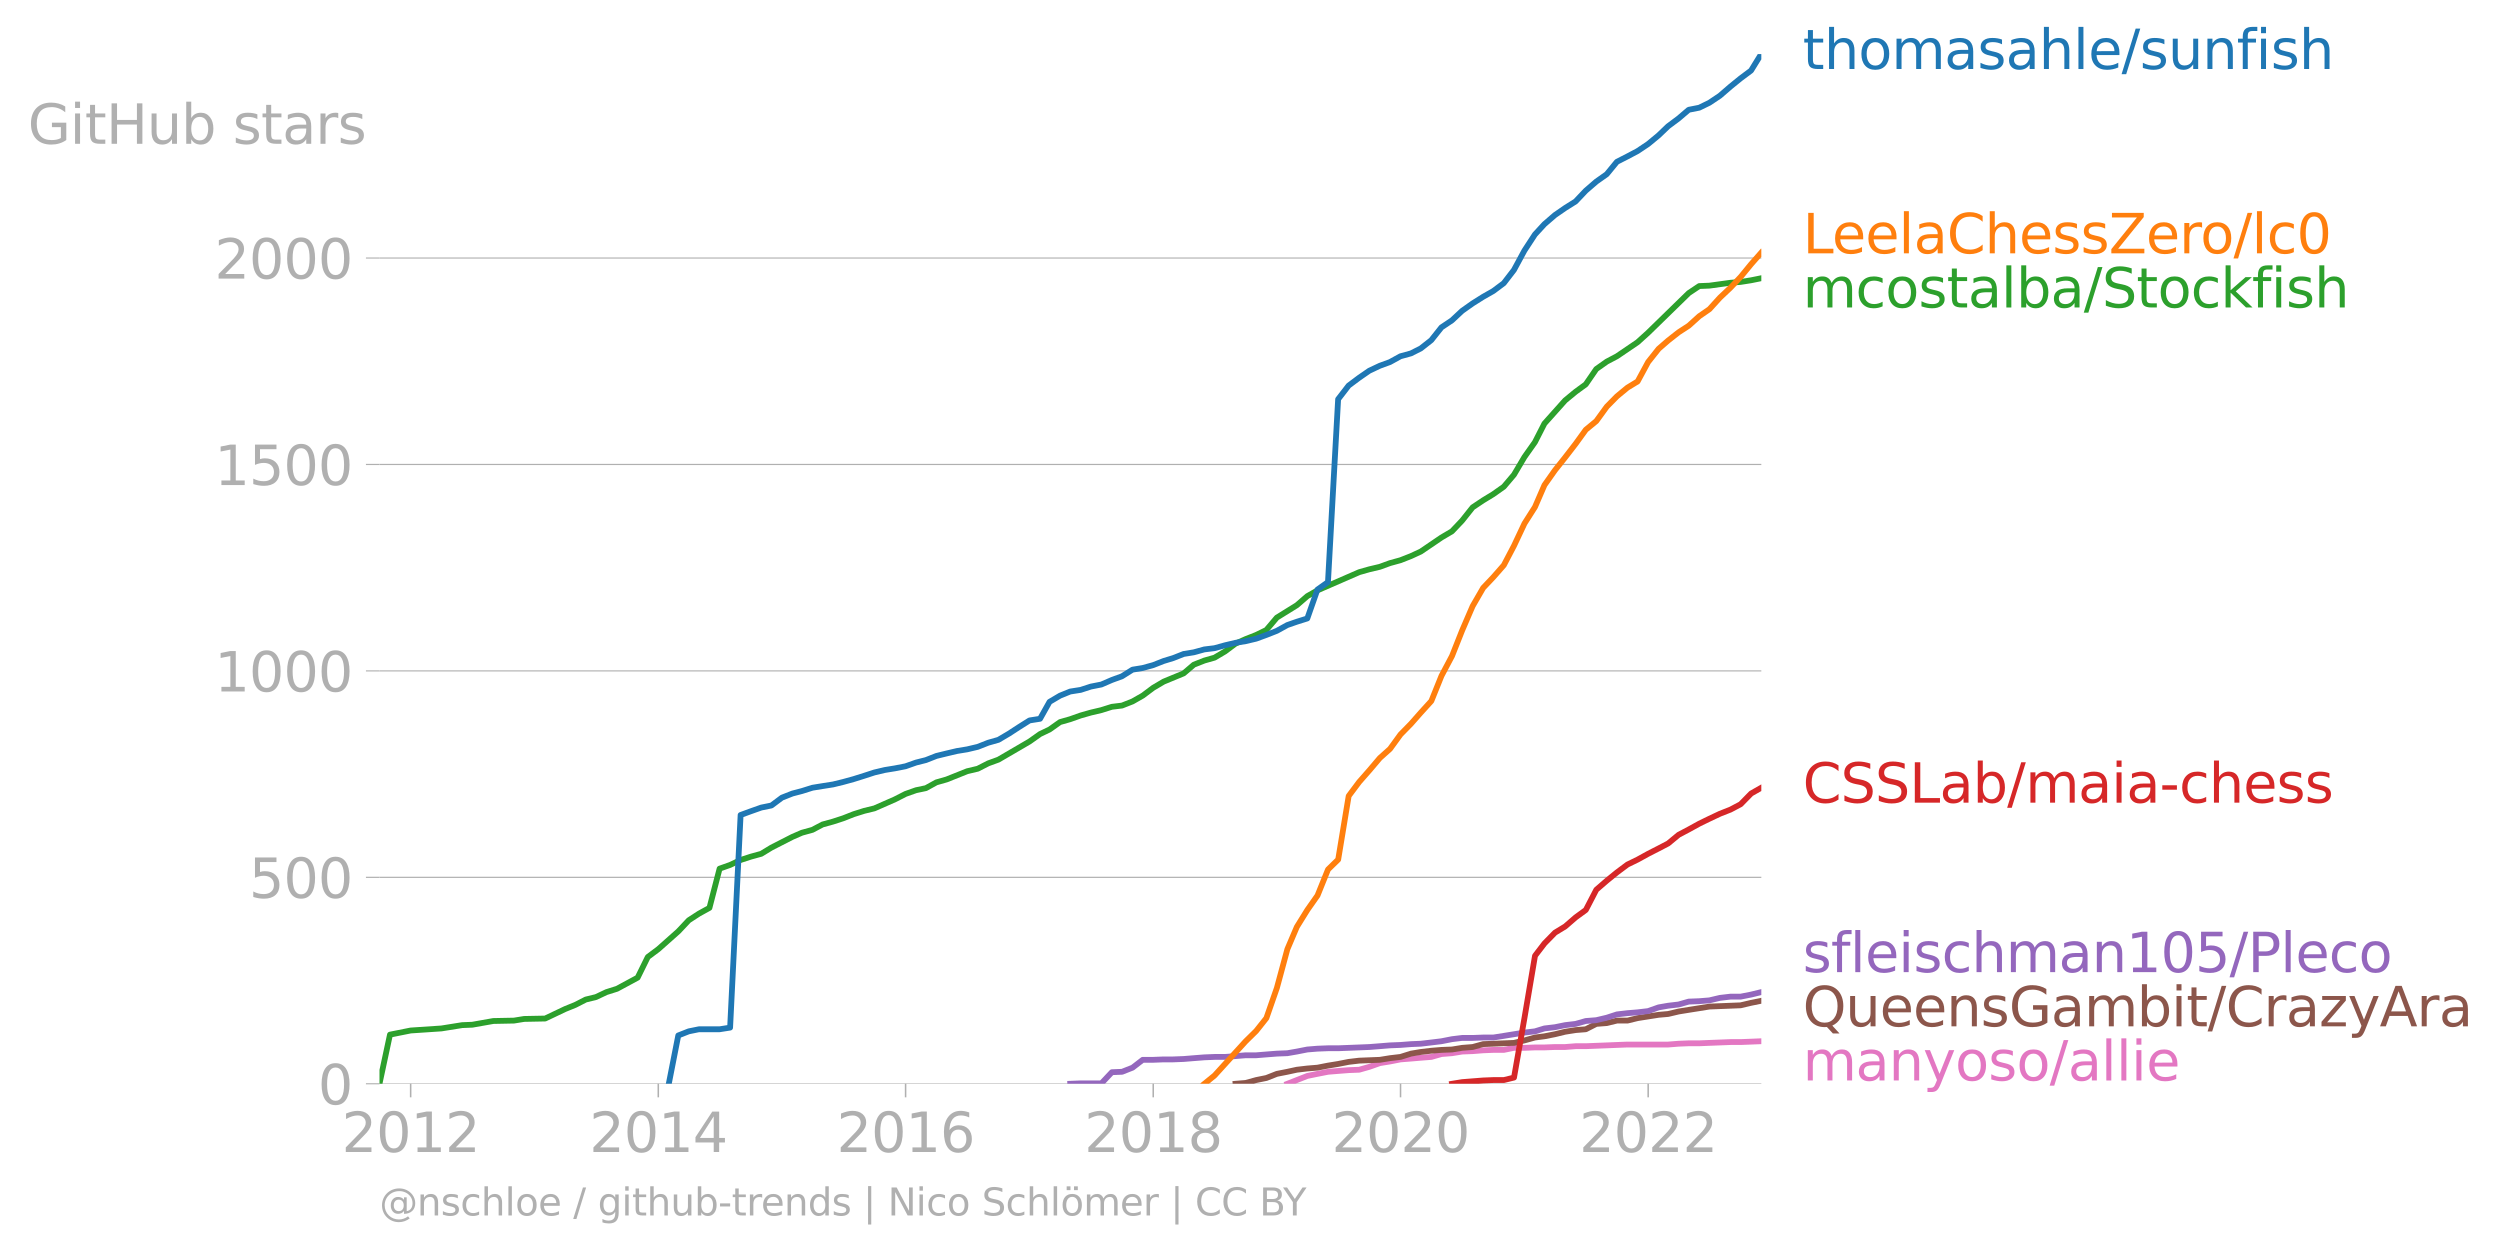 <svg xmlns="http://www.w3.org/2000/svg" xmlns:xlink="http://www.w3.org/1999/xlink" width="861.462" height="431.485" viewBox="0 0 646.096 323.614"><defs><style>*{stroke-linejoin:round;stroke-linecap:butt}</style></defs><g id="figure_1"><path id="patch_1" d="M0 323.614h646.096V0H0v323.614z" style="fill:none"/><g id="axes_1"><path id="patch_2" d="M98.073 280.087h357.12V13.975H98.073v266.112z" style="fill:none"/><g id="matplotlib.axis_1"><g id="xtick_1"><g id="line2d_1"><defs><path id="md6e9fe44dc" d="M0 0v3.5" style="stroke:#b0b0b0;stroke-width:.4"/></defs><use xlink:href="#md6e9fe44dc" x="106.128" y="280.087" style="fill:#b0b0b0;stroke:#b0b0b0;stroke-width:.4"/></g><g id="text_1" style="fill:#b0b0b0" transform="matrix(.14 0 0 -.14 88.313 297.724)"><defs><path id="DejaVuSans-32" d="M1228 531h2203V0H469v531q359 372 979 998 621 627 780 809 303 340 423 576 121 236 121 464 0 372-261 606-261 235-680 235-297 0-627-103-329-103-704-313v638q381 153 712 231 332 78 607 78 725 0 1156-363 431-362 431-968 0-288-108-546-107-257-392-607-78-91-497-524-418-433-1181-1211z" transform="scale(.016)"/><path id="DejaVuSans-30" d="M2034 4250q-487 0-733-480-245-479-245-1442 0-959 245-1439 246-480 733-480 491 0 736 480 246 480 246 1439 0 963-246 1442-245 480-736 480zm0 500q785 0 1199-621 414-620 414-1801 0-1178-414-1799Q2819-91 2034-91q-784 0-1198 620-414 621-414 1799 0 1181 414 1801 414 621 1198 621z" transform="scale(.016)"/><path id="DejaVuSans-31" d="M794 531h1031v3560L703 3866v575l1116 225h631V531h1031V0H794v531z" transform="scale(.016)"/></defs><use xlink:href="#DejaVuSans-32"/><use xlink:href="#DejaVuSans-30" x="63.623"/><use xlink:href="#DejaVuSans-31" x="127.246"/><use xlink:href="#DejaVuSans-32" x="190.869"/></g></g><g id="xtick_2"><use xlink:href="#md6e9fe44dc" id="line2d_2" x="170.127" y="280.087" style="fill:#b0b0b0;stroke:#b0b0b0;stroke-width:.4"/><g id="text_2" style="fill:#b0b0b0" transform="matrix(.14 0 0 -.14 152.312 297.724)"><defs><path id="DejaVuSans-34" d="M2419 4116 825 1625h1594v2491zm-166 550h794V1625h666v-525h-666V0h-628v1100H313v609l1940 2957z" transform="scale(.016)"/></defs><use xlink:href="#DejaVuSans-32"/><use xlink:href="#DejaVuSans-30" x="63.623"/><use xlink:href="#DejaVuSans-31" x="127.246"/><use xlink:href="#DejaVuSans-34" x="190.869"/></g></g><g id="xtick_3"><use xlink:href="#md6e9fe44dc" id="line2d_3" x="234.04" y="280.087" style="fill:#b0b0b0;stroke:#b0b0b0;stroke-width:.4"/><g id="text_3" style="fill:#b0b0b0" transform="matrix(.14 0 0 -.14 216.225 297.724)"><defs><path id="DejaVuSans-36" d="M2113 2584q-425 0-674-291-248-290-248-796 0-503 248-796 249-292 674-292t673 292q248 293 248 796 0 506-248 796-248 291-673 291zm1253 1979v-575q-238 112-480 171-242 60-480 60-625 0-955-422-329-422-376-1275 184 272 462 417 279 145 613 145 703 0 1111-427 408-426 408-1160 0-719-425-1154Q2819-91 2113-91q-810 0-1238 620-428 621-428 1799 0 1106 525 1764t1409 658q238 0 480-47t505-140z" transform="scale(.016)"/></defs><use xlink:href="#DejaVuSans-32"/><use xlink:href="#DejaVuSans-30" x="63.623"/><use xlink:href="#DejaVuSans-31" x="127.246"/><use xlink:href="#DejaVuSans-36" x="190.869"/></g></g><g id="xtick_4"><use xlink:href="#md6e9fe44dc" id="line2d_4" x="298.039" y="280.087" style="fill:#b0b0b0;stroke:#b0b0b0;stroke-width:.4"/><g id="text_4" style="fill:#b0b0b0" transform="matrix(.14 0 0 -.14 280.224 297.724)"><defs><path id="DejaVuSans-38" d="M2034 2216q-450 0-708-241-257-241-257-662 0-422 257-663 258-241 708-241t709 242q260 243 260 662 0 421-258 662-257 241-711 241zm-631 268q-406 100-633 378-226 279-226 679 0 559 398 884 399 325 1092 325 697 0 1094-325t397-884q0-400-227-679-226-278-629-378 456-106 710-416 255-309 255-755 0-679-414-1042Q2806-91 2034-91q-771 0-1186 362-414 363-414 1042 0 446 256 755 257 310 713 416zm-231 997q0-362 226-565 227-203 636-203 407 0 636 203 230 203 230 565 0 363-230 566-229 203-636 203-409 0-636-203-226-203-226-566z" transform="scale(.016)"/></defs><use xlink:href="#DejaVuSans-32"/><use xlink:href="#DejaVuSans-30" x="63.623"/><use xlink:href="#DejaVuSans-31" x="127.246"/><use xlink:href="#DejaVuSans-38" x="190.869"/></g></g><g id="xtick_5"><use xlink:href="#md6e9fe44dc" id="line2d_5" x="361.951" y="280.087" style="fill:#b0b0b0;stroke:#b0b0b0;stroke-width:.4"/><g id="text_5" style="fill:#b0b0b0" transform="matrix(.14 0 0 -.14 344.136 297.724)"><use xlink:href="#DejaVuSans-32"/><use xlink:href="#DejaVuSans-30" x="63.623"/><use xlink:href="#DejaVuSans-32" x="127.246"/><use xlink:href="#DejaVuSans-30" x="190.869"/></g></g><g id="xtick_6"><use xlink:href="#md6e9fe44dc" id="line2d_6" x="425.951" y="280.087" style="fill:#b0b0b0;stroke:#b0b0b0;stroke-width:.4"/><g id="text_6" style="fill:#b0b0b0" transform="matrix(.14 0 0 -.14 408.136 297.724)"><use xlink:href="#DejaVuSans-32"/><use xlink:href="#DejaVuSans-30" x="63.623"/><use xlink:href="#DejaVuSans-32" x="127.246"/><use xlink:href="#DejaVuSans-32" x="190.869"/></g></g></g><g id="matplotlib.axis_2"><g id="ytick_1"><path id="line2d_7" d="M98.073 280.087h357.12" clip-path="url(#paa77c91ebd)" style="fill:none;stroke:#b0b0b0;stroke-width:.3;stroke-linecap:square"/><g id="line2d_8"><defs><path id="md9ececa6e3" d="M0 0h-3.5" style="stroke:#b0b0b0;stroke-width:.3"/></defs><use xlink:href="#md9ececa6e3" x="98.073" y="280.087" style="fill:#b0b0b0;stroke:#b0b0b0;stroke-width:.3"/></g><use xlink:href="#DejaVuSans-30" id="text_7" style="fill:#b0b0b0" transform="matrix(.14 0 0 -.14 82.166 285.406)"/></g><g id="ytick_2"><path id="line2d_9" d="M98.073 226.736h357.12" clip-path="url(#paa77c91ebd)" style="fill:none;stroke:#b0b0b0;stroke-width:.3;stroke-linecap:square"/><use xlink:href="#md9ececa6e3" id="line2d_10" x="98.073" y="226.736" style="fill:#b0b0b0;stroke:#b0b0b0;stroke-width:.3"/><g id="text_8" style="fill:#b0b0b0" transform="matrix(.14 0 0 -.14 64.35 232.055)"><defs><path id="DejaVuSans-35" d="M691 4666h2478v-532H1269V2991q137 47 274 70 138 23 276 23 781 0 1237-428 457-428 457-1159 0-753-469-1171Q2575-91 1722-91q-294 0-599 50Q819 9 494 109v635q281-153 581-228t634-75q541 0 856 284 316 284 316 772 0 487-316 771-315 285-856 285-253 0-505-56-251-56-513-175v2344z" transform="scale(.016)"/></defs><use xlink:href="#DejaVuSans-35"/><use xlink:href="#DejaVuSans-30" x="63.623"/><use xlink:href="#DejaVuSans-30" x="127.246"/></g></g><g id="ytick_3"><path id="line2d_11" d="M98.073 173.386h357.12" clip-path="url(#paa77c91ebd)" style="fill:none;stroke:#b0b0b0;stroke-width:.3;stroke-linecap:square"/><use xlink:href="#md9ececa6e3" id="line2d_12" x="98.073" y="173.386" style="fill:#b0b0b0;stroke:#b0b0b0;stroke-width:.3"/><g id="text_9" style="fill:#b0b0b0" transform="matrix(.14 0 0 -.14 55.443 178.705)"><use xlink:href="#DejaVuSans-31"/><use xlink:href="#DejaVuSans-30" x="63.623"/><use xlink:href="#DejaVuSans-30" x="127.246"/><use xlink:href="#DejaVuSans-30" x="190.869"/></g></g><g id="ytick_4"><path id="line2d_13" d="M98.073 120.035h357.12" clip-path="url(#paa77c91ebd)" style="fill:none;stroke:#b0b0b0;stroke-width:.3;stroke-linecap:square"/><use xlink:href="#md9ececa6e3" id="line2d_14" x="98.073" y="120.035" style="fill:#b0b0b0;stroke:#b0b0b0;stroke-width:.3"/><g id="text_10" style="fill:#b0b0b0" transform="matrix(.14 0 0 -.14 55.443 125.354)"><use xlink:href="#DejaVuSans-31"/><use xlink:href="#DejaVuSans-35" x="63.623"/><use xlink:href="#DejaVuSans-30" x="127.246"/><use xlink:href="#DejaVuSans-30" x="190.869"/></g></g><g id="ytick_5"><path id="line2d_15" d="M98.073 66.685h357.12" clip-path="url(#paa77c91ebd)" style="fill:none;stroke:#b0b0b0;stroke-width:.3;stroke-linecap:square"/><use xlink:href="#md9ececa6e3" id="line2d_16" x="98.073" y="66.685" style="fill:#b0b0b0;stroke:#b0b0b0;stroke-width:.3"/><g id="text_11" style="fill:#b0b0b0" transform="matrix(.14 0 0 -.14 55.443 72.004)"><use xlink:href="#DejaVuSans-32"/><use xlink:href="#DejaVuSans-30" x="63.623"/><use xlink:href="#DejaVuSans-30" x="127.246"/><use xlink:href="#DejaVuSans-30" x="190.869"/></g></g><g id="text_12" style="fill:#b0b0b0" transform="matrix(.14 0 0 -.14 7.2 37.162)"><defs><path id="DejaVuSans-47" d="M3809 666v1253H2778v519h1656V434q-365-259-806-392-440-133-940-133-1094 0-1712 639-617 640-617 1780 0 1144 617 1783 618 639 1712 639 456 0 867-113 411-112 758-331v-672q-350 297-744 447t-828 150q-857 0-1287-478-429-478-429-1425 0-944 429-1422 430-478 1287-478 334 0 596 58 263 58 472 180z" transform="scale(.016)"/><path id="DejaVuSans-69" d="M603 3500h575V0H603v3500zm0 1363h575v-729H603v729z" transform="scale(.016)"/><path id="DejaVuSans-74" d="M1172 4494v-994h1184v-447H1172V1153q0-428 117-550t477-122h590V0h-590q-666 0-919 248-253 249-253 905v1900H172v447h422v994h578z" transform="scale(.016)"/><path id="DejaVuSans-48" d="M628 4666h631V2753h2294v1913h631V0h-631v2222H1259V0H628v4666z" transform="scale(.016)"/><path id="DejaVuSans-75" d="M544 1381v2119h575V1403q0-497 193-746 194-248 582-248 465 0 735 297 271 297 271 810v1984h575V0h-575v538q-209-319-486-474-276-155-642-155-603 0-916 375-312 375-312 1097zm1447 2203z" transform="scale(.016)"/><path id="DejaVuSans-62" d="M3116 1747q0 634-261 995t-717 361q-457 0-718-361t-261-995q0-634 261-995t718-361q456 0 717 361t261 995zM1159 2969q182 312 458 463 277 152 661 152 638 0 1036-506 399-506 399-1331T3314 415Q2916-91 2278-91q-384 0-661 152-276 152-458 464V0H581v4863h578V2969z" transform="scale(.016)"/><path id="DejaVuSans-73" d="M2834 3397v-544q-243 125-506 187-262 63-544 63-428 0-642-131t-214-394q0-200 153-314t616-217l197-44q612-131 870-370t258-667q0-488-386-773Q2250-91 1575-91q-281 0-586 55T347 128v594q319-166 628-249 309-82 613-82 406 0 624 139 219 139 219 392 0 234-158 359-157 125-692 241l-200 47q-534 112-772 345-237 233-237 639 0 494 350 762 350 269 994 269 318 0 599-47 282-46 519-140z" transform="scale(.016)"/><path id="DejaVuSans-61" d="M2194 1759q-697 0-966-159t-269-544q0-306 202-486 202-179 548-179 479 0 768 339t289 901v128h-572zm1147 238V0h-575v531q-197-318-491-470T1556-91q-537 0-855 302-317 302-317 808 0 590 395 890 396 300 1180 300h807v57q0 397-261 614t-733 217q-300 0-585-72-284-72-546-216v532q315 122 612 182 297 61 578 61 760 0 1135-394 375-393 375-1193z" transform="scale(.016)"/><path id="DejaVuSans-72" d="M2631 2963q-97 56-211 82-114 27-251 27-488 0-749-317t-261-911V0H581v3500h578v-544q182 319 472 473 291 155 707 155 59 0 131-8 72-7 159-23l3-590z" transform="scale(.016)"/></defs><use xlink:href="#DejaVuSans-47"/><use xlink:href="#DejaVuSans-69" x="77.49"/><use xlink:href="#DejaVuSans-74" x="105.273"/><use xlink:href="#DejaVuSans-48" x="144.482"/><use xlink:href="#DejaVuSans-75" x="219.678"/><use xlink:href="#DejaVuSans-62" x="283.057"/><use xlink:href="#DejaVuSans-20" x="346.533"/><use xlink:href="#DejaVuSans-73" x="378.32"/><use xlink:href="#DejaVuSans-74" x="430.42"/><use xlink:href="#DejaVuSans-61" x="469.629"/><use xlink:href="#DejaVuSans-72" x="530.908"/><use xlink:href="#DejaVuSans-73" x="572.021"/></g></g><path id="line2d_17" d="m332.71 280.087 2.45-.96 2.715-1.068 2.626-.533 2.715-.534 2.626-.213 2.714-.213 2.714-.107 2.627-.747 2.714-.96 2.626-.427 2.714-.534 2.715-.213 2.538-.213 2.715-.214 2.626-.747 2.714-.213 2.627-.427 2.714-.107 2.714-.213 2.626-.107h2.714l2.627-.533h2.714l2.714-.107h2.452l2.714-.107h2.626l2.714-.213h2.627l2.714-.107 2.714-.106 2.626-.107 2.715-.107h10.506l2.714-.213 2.626-.107h2.714l2.627-.107 2.714-.106 2.714-.107h2.627l2.714-.107 2.626-.107" clip-path="url(#paa77c91ebd)" style="fill:none;stroke:#e377c2;stroke-width:1.5;stroke-linecap:square"/><path id="line2d_18" d="m319.314 280.087 2.627-.214 2.714-.747 2.626-.533 2.714-1.067 2.714-.534 2.452-.533 2.714-.32 2.626-.214 2.715-.533 2.626-.427 2.714-.533 2.714-.32 2.627-.107 2.714-.107 2.626-.427 2.714-.32 2.715-.853 2.538-.427 2.715-.32 2.626-.214 2.714-.106 2.627-.427 2.714-.214 2.714-.747 2.626-.106 2.714-.107 2.627-.107 2.714-.64 2.714-.747 2.452-.32 2.714-.533 2.626-.64 2.714-.427 2.627-.214 2.714-1.387 2.714-.213 2.626-.64h2.715l2.626-.64 2.714-.428 2.714-.426 2.452-.214 2.714-.64 2.626-.427 2.714-.427 2.627-.426 2.714-.107 2.714-.107 2.627-.106 2.714-.64 2.626-.534" clip-path="url(#paa77c91ebd)" style="fill:none;stroke:#8c564b;stroke-width:1.5;stroke-linecap:square"/><path id="line2d_19" d="m276.59 280.087 2.713-.107H284.644l2.714-2.88 2.627-.108 2.714-1.067 2.626-2.027h2.714l2.714-.107h2.452l2.714-.106 2.626-.214 2.714-.213 2.627-.107h2.714l2.714-.213 2.627-.214h2.714l2.626-.213 2.714-.213 2.714-.107 2.452-.427 2.714-.533 2.626-.214 2.715-.107h2.626l2.714-.106 2.714-.107 2.627-.107 2.714-.213 2.626-.213 2.714-.107 2.715-.214 2.538-.106 2.715-.32 2.626-.32 2.714-.534 2.627-.32h2.714l2.714-.107h2.626l2.714-.427 2.627-.426 2.714-.427 2.714-.32 2.452-.747 2.714-.32 2.626-.534 2.714-.32 2.627-.747 2.714-.213 2.714-.64 2.626-.854 2.715-.32 2.626-.214 2.714-.32 2.714-.96 2.452-.427 2.714-.32 2.626-.747 2.714-.106 2.627-.214 2.714-.64 2.714-.32h2.627l2.714-.534 2.626-.64" clip-path="url(#paa77c91ebd)" style="fill:none;stroke:#9467bd;stroke-width:1.5;stroke-linecap:square"/><g id="text_13" style="fill:#1f77b4" transform="matrix(.14 0 0 -.14 465.907 17.838)"><defs><path id="DejaVuSans-68" d="M3513 2113V0h-575v2094q0 497-194 743-194 247-581 247-466 0-735-297-269-296-269-809V0H581v4863h578V2956q207 316 486 472 280 156 646 156 603 0 912-373 310-373 310-1098z" transform="scale(.016)"/><path id="DejaVuSans-6f" d="M1959 3097q-462 0-731-361t-269-989q0-628 267-989 268-361 733-361 460 0 728 362 269 363 269 988 0 622-269 986-268 364-728 364zm0 487q750 0 1178-488 429-487 429-1349 0-859-429-1349Q2709-91 1959-91q-753 0-1180 489-426 490-426 1349 0 862 426 1349 427 488 1180 488z" transform="scale(.016)"/><path id="DejaVuSans-6d" d="M3328 2828q216 388 516 572t706 184q547 0 844-383 297-382 297-1088V0h-578v2094q0 503-179 746-178 244-543 244-447 0-707-297-259-296-259-809V0h-578v2094q0 506-178 748t-550 242q-441 0-701-298-259-298-259-808V0H581v3500h578v-544q197 322 472 475t653 153q382 0 649-194 267-193 395-562z" transform="scale(.016)"/><path id="DejaVuSans-6c" d="M603 4863h575V0H603v4863z" transform="scale(.016)"/><path id="DejaVuSans-65" d="M3597 1894v-281H953q38-594 358-905t892-311q331 0 642 81t618 244V178Q3153 47 2828-22t-659-69q-838 0-1327 487-489 488-489 1320 0 859 464 1363 464 505 1252 505 706 0 1117-455 411-454 411-1235zm-575 169q-6 471-264 752-258 282-683 282-481 0-770-272t-333-766l2050 4z" transform="scale(.016)"/><path id="DejaVuSans-2f" d="M1625 4666h531L531-594H0l1625 5260z" transform="scale(.016)"/><path id="DejaVuSans-6e" d="M3513 2113V0h-575v2094q0 497-194 743-194 247-581 247-466 0-735-297-269-296-269-809V0H581v3500h578v-544q207 316 486 472 280 156 646 156 603 0 912-373 310-373 310-1098z" transform="scale(.016)"/><path id="DejaVuSans-66" d="M2375 4863v-479h-550q-309 0-430-125-120-125-120-450v-309h947v-447h-947V0H697v3053H147v447h550v244q0 584 272 851 272 268 862 268h544z" transform="scale(.016)"/></defs><use xlink:href="#DejaVuSans-74"/><use xlink:href="#DejaVuSans-68" x="39.209"/><use xlink:href="#DejaVuSans-6f" x="102.588"/><use xlink:href="#DejaVuSans-6d" x="163.77"/><use xlink:href="#DejaVuSans-61" x="261.182"/><use xlink:href="#DejaVuSans-73" x="322.461"/><use xlink:href="#DejaVuSans-61" x="374.561"/><use xlink:href="#DejaVuSans-68" x="435.84"/><use xlink:href="#DejaVuSans-6c" x="499.219"/><use xlink:href="#DejaVuSans-65" x="527.002"/><use xlink:href="#DejaVuSans-2f" x="588.525"/><use xlink:href="#DejaVuSans-73" x="622.217"/><use xlink:href="#DejaVuSans-75" x="674.316"/><use xlink:href="#DejaVuSans-6e" x="737.695"/><use xlink:href="#DejaVuSans-66" x="801.074"/><use xlink:href="#DejaVuSans-69" x="836.279"/><use xlink:href="#DejaVuSans-73" x="864.063"/><use xlink:href="#DejaVuSans-68" x="916.162"/></g><g id="text_14" style="fill:#ff7f0e" transform="matrix(.14 0 0 -.14 465.907 65.469)"><defs><path id="DejaVuSans-4c" d="M628 4666h631V531h2272V0H628v4666z" transform="scale(.016)"/><path id="DejaVuSans-43" d="M4122 4306v-665q-319 297-680 443-361 147-767 147-800 0-1225-489t-425-1414q0-922 425-1411t1225-489q406 0 767 147t680 444V359q-331-225-702-338-370-112-782-112-1060 0-1670 648-609 649-609 1771 0 1125 609 1773 610 649 1670 649 418 0 788-111 371-111 696-333z" transform="scale(.016)"/><path id="DejaVuSans-5a" d="M359 4666h3666v-482L1075 531h3022V0H288v481l2950 3653H359v532z" transform="scale(.016)"/><path id="DejaVuSans-63" d="M3122 3366v-538q-244 135-489 202t-495 67q-560 0-870-355-309-354-309-995t309-996q310-354 870-354 250 0 495 67t489 202V134Q2881 22 2623-34q-257-57-548-57-791 0-1257 497-465 497-465 1341 0 856 470 1346 471 491 1290 491 265 0 518-55 253-54 491-163z" transform="scale(.016)"/></defs><use xlink:href="#DejaVuSans-4c"/><use xlink:href="#DejaVuSans-65" x="53.963"/><use xlink:href="#DejaVuSans-65" x="115.486"/><use xlink:href="#DejaVuSans-6c" x="177.01"/><use xlink:href="#DejaVuSans-61" x="204.793"/><use xlink:href="#DejaVuSans-43" x="266.072"/><use xlink:href="#DejaVuSans-68" x="335.896"/><use xlink:href="#DejaVuSans-65" x="399.275"/><use xlink:href="#DejaVuSans-73" x="460.799"/><use xlink:href="#DejaVuSans-73" x="512.898"/><use xlink:href="#DejaVuSans-5a" x="564.998"/><use xlink:href="#DejaVuSans-65" x="633.504"/><use xlink:href="#DejaVuSans-72" x="695.027"/><use xlink:href="#DejaVuSans-6f" x="733.891"/><use xlink:href="#DejaVuSans-2f" x="795.072"/><use xlink:href="#DejaVuSans-6c" x="828.764"/><use xlink:href="#DejaVuSans-63" x="856.547"/><use xlink:href="#DejaVuSans-30" x="911.527"/></g><g id="text_15" style="fill:#2ca02c" transform="matrix(.14 0 0 -.14 465.907 79.469)"><defs><path id="DejaVuSans-53" d="M3425 4513v-616q-359 172-678 256-319 85-616 85-515 0-795-200t-280-569q0-310 186-468 186-157 705-254l381-78q706-135 1042-474t336-907q0-679-455-1029Q2797-91 1919-91q-331 0-705 75-373 75-773 222v650q384-215 753-325 369-109 725-109 540 0 834 212 294 213 294 607 0 343-211 537t-692 291l-385 75q-706 140-1022 440-315 300-315 835 0 619 436 975t1201 356q329 0 669-60 341-59 697-177z" transform="scale(.016)"/><path id="DejaVuSans-6b" d="M581 4863h578V1991l1716 1509h734L1753 1863 3688 0h-750L1159 1709V0H581v4863z" transform="scale(.016)"/></defs><use xlink:href="#DejaVuSans-6d"/><use xlink:href="#DejaVuSans-63" x="97.412"/><use xlink:href="#DejaVuSans-6f" x="152.393"/><use xlink:href="#DejaVuSans-73" x="213.574"/><use xlink:href="#DejaVuSans-74" x="265.674"/><use xlink:href="#DejaVuSans-61" x="304.883"/><use xlink:href="#DejaVuSans-6c" x="366.162"/><use xlink:href="#DejaVuSans-62" x="393.945"/><use xlink:href="#DejaVuSans-61" x="457.422"/><use xlink:href="#DejaVuSans-2f" x="518.701"/><use xlink:href="#DejaVuSans-53" x="552.393"/><use xlink:href="#DejaVuSans-74" x="615.869"/><use xlink:href="#DejaVuSans-6f" x="655.078"/><use xlink:href="#DejaVuSans-63" x="716.26"/><use xlink:href="#DejaVuSans-6b" x="771.24"/><use xlink:href="#DejaVuSans-66" x="829.15"/><use xlink:href="#DejaVuSans-69" x="864.355"/><use xlink:href="#DejaVuSans-73" x="892.139"/><use xlink:href="#DejaVuSans-68" x="944.238"/></g><g id="text_16" style="fill:#d62728" transform="matrix(.14 0 0 -.14 465.907 207.445)"><defs><path id="DejaVuSans-2d" d="M313 2009h1684v-512H313v512z" transform="scale(.016)"/></defs><use xlink:href="#DejaVuSans-43"/><use xlink:href="#DejaVuSans-53" x="69.824"/><use xlink:href="#DejaVuSans-53" x="133.301"/><use xlink:href="#DejaVuSans-4c" x="196.777"/><use xlink:href="#DejaVuSans-61" x="252.49"/><use xlink:href="#DejaVuSans-62" x="313.77"/><use xlink:href="#DejaVuSans-2f" x="377.246"/><use xlink:href="#DejaVuSans-6d" x="410.938"/><use xlink:href="#DejaVuSans-61" x="508.35"/><use xlink:href="#DejaVuSans-69" x="569.629"/><use xlink:href="#DejaVuSans-61" x="597.412"/><use xlink:href="#DejaVuSans-2d" x="658.691"/><use xlink:href="#DejaVuSans-63" x="694.775"/><use xlink:href="#DejaVuSans-68" x="749.756"/><use xlink:href="#DejaVuSans-65" x="813.135"/><use xlink:href="#DejaVuSans-73" x="874.658"/><use xlink:href="#DejaVuSans-73" x="926.758"/></g><g id="text_17" style="fill:#9467bd" transform="matrix(.14 0 0 -.14 465.907 251.242)"><defs><path id="DejaVuSans-50" d="M1259 4147V2394h794q441 0 681 228 241 228 241 650 0 419-241 647-240 228-681 228h-794zm-631 519h1425q785 0 1186-355 402-355 402-1039 0-691-402-1044-401-353-1186-353h-794V0H628v4666z" transform="scale(.016)"/></defs><use xlink:href="#DejaVuSans-73"/><use xlink:href="#DejaVuSans-66" x="52.1"/><use xlink:href="#DejaVuSans-6c" x="87.305"/><use xlink:href="#DejaVuSans-65" x="115.088"/><use xlink:href="#DejaVuSans-69" x="176.611"/><use xlink:href="#DejaVuSans-73" x="204.395"/><use xlink:href="#DejaVuSans-63" x="256.494"/><use xlink:href="#DejaVuSans-68" x="311.475"/><use xlink:href="#DejaVuSans-6d" x="374.854"/><use xlink:href="#DejaVuSans-61" x="472.266"/><use xlink:href="#DejaVuSans-6e" x="533.545"/><use xlink:href="#DejaVuSans-31" x="596.924"/><use xlink:href="#DejaVuSans-30" x="660.547"/><use xlink:href="#DejaVuSans-35" x="724.17"/><use xlink:href="#DejaVuSans-2f" x="787.793"/><use xlink:href="#DejaVuSans-50" x="821.484"/><use xlink:href="#DejaVuSans-6c" x="881.787"/><use xlink:href="#DejaVuSans-65" x="909.57"/><use xlink:href="#DejaVuSans-63" x="971.094"/><use xlink:href="#DejaVuSans-6f" x="1026.074"/></g><g id="text_18" style="fill:#8c564b" transform="matrix(.14 0 0 -.14 465.907 265.242)"><defs><path id="DejaVuSans-51" d="M2522 4238q-688 0-1093-513-404-512-404-1397 0-881 404-1394 405-512 1093-512 687 0 1089 512 402 513 402 1394 0 885-402 1397-402 513-1089 513zM3406 84l832-909h-763L2784-78q-103-6-158-9-54-4-104-4-984 0-1574 658-589 658-589 1761 0 1106 589 1764 590 658 1574 658 981 0 1568-658 588-658 588-1764 0-812-327-1391-326-578-945-853z" transform="scale(.016)"/><path id="DejaVuSans-7a" d="M353 3500h2731v-525L922 459h2162V0H275v525l2163 2516H353v459z" transform="scale(.016)"/><path id="DejaVuSans-79" d="M2059-325q-243-625-475-815-231-191-618-191H506v481h338q237 0 368 113 132 112 291 531l103 262L191 3500h609L1894 763l1094 2737h609L2059-325z" transform="scale(.016)"/><path id="DejaVuSans-41" d="m2188 4044-857-2322h1716l-859 2322zm-357 622h716L4325 0h-656l-425 1197H1141L716 0H50l1781 4666z" transform="scale(.016)"/></defs><use xlink:href="#DejaVuSans-51"/><use xlink:href="#DejaVuSans-75" x="78.711"/><use xlink:href="#DejaVuSans-65" x="142.09"/><use xlink:href="#DejaVuSans-65" x="203.613"/><use xlink:href="#DejaVuSans-6e" x="265.137"/><use xlink:href="#DejaVuSans-73" x="328.516"/><use xlink:href="#DejaVuSans-47" x="380.615"/><use xlink:href="#DejaVuSans-61" x="458.105"/><use xlink:href="#DejaVuSans-6d" x="519.385"/><use xlink:href="#DejaVuSans-62" x="616.797"/><use xlink:href="#DejaVuSans-69" x="680.273"/><use xlink:href="#DejaVuSans-74" x="708.057"/><use xlink:href="#DejaVuSans-2f" x="747.266"/><use xlink:href="#DejaVuSans-43" x="780.957"/><use xlink:href="#DejaVuSans-72" x="850.781"/><use xlink:href="#DejaVuSans-61" x="891.895"/><use xlink:href="#DejaVuSans-7a" x="953.174"/><use xlink:href="#DejaVuSans-79" x="1005.664"/><use xlink:href="#DejaVuSans-41" x="1064.844"/><use xlink:href="#DejaVuSans-72" x="1133.252"/><use xlink:href="#DejaVuSans-61" x="1174.365"/></g><g id="text_19" style="fill:#e377c2" transform="matrix(.14 0 0 -.14 465.907 279.242)"><use xlink:href="#DejaVuSans-6d"/><use xlink:href="#DejaVuSans-61" x="97.412"/><use xlink:href="#DejaVuSans-6e" x="158.691"/><use xlink:href="#DejaVuSans-79" x="222.07"/><use xlink:href="#DejaVuSans-6f" x="281.25"/><use xlink:href="#DejaVuSans-73" x="342.432"/><use xlink:href="#DejaVuSans-6f" x="394.531"/><use xlink:href="#DejaVuSans-2f" x="455.713"/><use xlink:href="#DejaVuSans-61" x="489.404"/><use xlink:href="#DejaVuSans-6c" x="550.684"/><use xlink:href="#DejaVuSans-6c" x="578.467"/><use xlink:href="#DejaVuSans-69" x="606.25"/><use xlink:href="#DejaVuSans-65" x="634.033"/></g><g id="text_20" style="fill:#b0b0b0" transform="matrix(.097 0 0 -.097 98.073 314.123)"><defs><path id="DejaVuSans-40" d="M2381 1678q0-447 222-702 222-254 610-254 384 0 604 256 221 256 221 700 0 438-225 695-225 258-607 258-378 0-602-256-223-256-223-697zm1703-934q-187-241-429-355t-564-114q-538 0-874 389t-336 1014q0 625 337 1015 338 391 873 391 322 0 565-117 244-117 428-354v409h447V722q457 69 714 417 258 349 258 902 0 334-99 628-98 294-298 544-325 409-792 626t-1017 217q-384 0-738-102-353-101-653-301-490-319-767-836-276-517-276-1120 0-497 179-932 180-434 521-765 328-325 759-495 431-171 922-171 403 0 792 136t714 389l281-347q-390-303-851-464t-936-161q-578 0-1091 205-512 205-912 595Q841 78 631 592q-209 514-209 1105 0 569 212 1084 213 516 607 907 403 396 931 607t1119 211q662 0 1229-272 568-271 952-771 234-307 357-666 124-359 124-744 0-822-497-1297T4084 263v481z" transform="scale(.016)"/><path id="DejaVuSans-67" d="M2906 1791q0 625-258 968-257 344-723 344-462 0-720-344-258-343-258-968 0-622 258-966t720-344q466 0 723 344 258 344 258 966zm575-1357q0-893-397-1329-396-436-1215-436-303 0-572 45t-522 139v559q253-137 500-202 247-66 503-66 566 0 847 295t281 892v285q-178-310-456-463T1784 0Q1141 0 747 490 353 981 353 1791q0 812 394 1302 394 491 1037 491 388 0 666-153t456-462v531h575V434z" transform="scale(.016)"/><path id="DejaVuSans-64" d="M2906 2969v1894h575V0h-575v525q-181-312-458-464-276-152-664-152-634 0-1033 506-398 507-398 1332t398 1331q399 506 1033 506 388 0 664-152 277-151 458-463zM947 1747q0-634 261-995t717-361q456 0 718 361 263 361 263 995t-263 995q-262 361-718 361t-717-361q-261-361-261-995z" transform="scale(.016)"/><path id="DejaVuSans-7c" d="M1344 4891v-6400H813v6400h531z" transform="scale(.016)"/><path id="DejaVuSans-4e" d="M628 4666h850L3547 763v3903h612V0h-850L1241 3903V0H628v4666z" transform="scale(.016)"/><path id="DejaVuSans-f6" d="M1959 3097q-462 0-731-361t-269-989q0-628 267-989 268-361 733-361 460 0 728 362 269 363 269 988 0 622-269 986-268 364-728 364zm0 487q750 0 1178-488 429-487 429-1349 0-859-429-1349Q2709-91 1959-91q-753 0-1180 489-426 490-426 1349 0 862 426 1349 427 488 1180 488zm295 1266h634v-631h-634v631zm-1222 0h634v-631h-634v631z" transform="scale(.016)"/><path id="DejaVuSans-42" d="M1259 2228V519h1013q509 0 754 211 246 211 246 645 0 438-246 645-245 208-754 208H1259zm0 1919V2741h935q462 0 688 173 227 174 227 530 0 353-227 528-226 175-688 175h-935zm-631 519h1613q722 0 1112-300 391-300 391-853 0-429-200-682t-588-315q466-100 724-418 258-317 258-792 0-625-425-966Q3088 0 2303 0H628v4666z" transform="scale(.016)"/><path id="DejaVuSans-59" d="M-13 4666h679l1293-1919 1285 1919h678L2272 2222V0h-634v2222L-13 4666z" transform="scale(.016)"/></defs><use xlink:href="#DejaVuSans-40"/><use xlink:href="#DejaVuSans-6e" x="100"/><use xlink:href="#DejaVuSans-73" x="163.379"/><use xlink:href="#DejaVuSans-63" x="215.479"/><use xlink:href="#DejaVuSans-68" x="270.459"/><use xlink:href="#DejaVuSans-6c" x="333.838"/><use xlink:href="#DejaVuSans-6f" x="361.621"/><use xlink:href="#DejaVuSans-65" x="422.803"/><use xlink:href="#DejaVuSans-20" x="484.326"/><use xlink:href="#DejaVuSans-2f" x="516.113"/><use xlink:href="#DejaVuSans-20" x="549.805"/><use xlink:href="#DejaVuSans-67" x="581.592"/><use xlink:href="#DejaVuSans-69" x="645.068"/><use xlink:href="#DejaVuSans-74" x="672.852"/><use xlink:href="#DejaVuSans-68" x="712.061"/><use xlink:href="#DejaVuSans-75" x="775.439"/><use xlink:href="#DejaVuSans-62" x="838.818"/><use xlink:href="#DejaVuSans-2d" x="902.295"/><use xlink:href="#DejaVuSans-74" x="938.379"/><use xlink:href="#DejaVuSans-72" x="977.588"/><use xlink:href="#DejaVuSans-65" x="1016.451"/><use xlink:href="#DejaVuSans-6e" x="1077.975"/><use xlink:href="#DejaVuSans-64" x="1141.354"/><use xlink:href="#DejaVuSans-73" x="1204.83"/><use xlink:href="#DejaVuSans-20" x="1256.93"/><use xlink:href="#DejaVuSans-7c" x="1288.717"/><use xlink:href="#DejaVuSans-20" x="1322.408"/><use xlink:href="#DejaVuSans-4e" x="1354.195"/><use xlink:href="#DejaVuSans-69" x="1429"/><use xlink:href="#DejaVuSans-63" x="1456.783"/><use xlink:href="#DejaVuSans-6f" x="1511.764"/><use xlink:href="#DejaVuSans-20" x="1572.945"/><use xlink:href="#DejaVuSans-53" x="1604.732"/><use xlink:href="#DejaVuSans-63" x="1668.209"/><use xlink:href="#DejaVuSans-68" x="1723.189"/><use xlink:href="#DejaVuSans-6c" x="1786.568"/><use xlink:href="#DejaVuSans-f6" x="1814.352"/><use xlink:href="#DejaVuSans-6d" x="1875.533"/><use xlink:href="#DejaVuSans-65" x="1972.945"/><use xlink:href="#DejaVuSans-72" x="2034.469"/><use xlink:href="#DejaVuSans-20" x="2075.582"/><use xlink:href="#DejaVuSans-7c" x="2107.369"/><use xlink:href="#DejaVuSans-20" x="2141.061"/><use xlink:href="#DejaVuSans-43" x="2172.848"/><use xlink:href="#DejaVuSans-43" x="2242.672"/><use xlink:href="#DejaVuSans-20" x="2312.496"/><use xlink:href="#DejaVuSans-42" x="2344.283"/><use xlink:href="#DejaVuSans-59" x="2407.387"/></g><path id="line2d_20" d="m375.26 280.087 2.626-.427 2.714-.214 2.714-.213 2.626-.107h2.714l2.627-.64 2.714-15.471 2.714-16.006 2.452-3.2 2.714-2.775 2.626-1.6 2.714-2.348 2.627-1.92 2.714-5.229 2.714-2.347 2.626-2.134 2.715-2.027 2.626-1.28 2.714-1.495 2.714-1.387 2.452-1.28 2.714-2.24 2.626-1.388 2.714-1.494 2.627-1.28 2.714-1.28 2.714-1.068 2.627-1.387 2.714-2.774 2.626-1.494" clip-path="url(#paa77c91ebd)" style="fill:none;stroke:#d62728;stroke-width:1.5;stroke-linecap:square"/><path id="line2d_21" d="m98.073 280.087 2.714-12.698 5.34-1.067 7.968-.533 5.34-.854 2.627-.107 5.428-.96 5.34-.107 2.627-.426 5.429-.107 5.165-2.454 2.627-1.067 2.714-1.387 2.626-.64 2.714-1.28 2.714-.855 5.34-2.88 2.627-5.335 2.714-2.028 5.166-4.588 2.714-2.88 2.627-1.708 2.714-1.494 2.626-10.136 2.714-.96 2.714-1.281 2.627-.854 2.714-.747 2.626-1.6 5.429-2.774 2.451-1.067 2.714-.747 2.627-1.387 2.714-.747 2.626-.854 2.714-1.067 2.714-.854 2.627-.64 5.34-2.347 2.715-1.387 2.714-.96 2.539-.534 2.714-1.494 2.626-.747 5.34-2.134 2.715-.64 2.714-1.387 2.627-.96 8.054-4.695 2.714-1.921 2.452-1.174 2.714-1.92 2.626-.747 2.714-.96 2.627-.747 2.714-.64 2.714-.854 2.627-.32 2.714-1.067 2.626-1.494 2.714-2.027 2.714-1.601 5.166-2.134 2.626-2.24 2.714-1.068 2.627-.747 2.714-1.6 2.714-2.027 2.627-1.174 2.714-1.067 2.626-1.28 2.714-3.202 5.166-3.2 2.714-2.348 2.626-1.494 10.77-4.695 2.626-.747 2.714-.64 2.626-.96 2.714-.747 2.715-1.067 2.538-1.174 5.341-3.628 2.714-1.6 2.627-2.774 2.714-3.415 2.714-1.814 2.626-1.6 2.714-1.92 2.627-3.095 2.714-4.588 2.714-3.841 2.452-4.802 5.34-5.975 2.714-2.241 2.627-1.92 2.714-3.949 2.714-1.92 2.626-1.387 5.341-3.628 2.714-2.454 10.506-10.244 2.714-1.813 2.627-.107 5.428-.747 2.627-.213 2.714-.427 2.626-.534h0" clip-path="url(#paa77c91ebd)" style="fill:none;stroke:#2ca02c;stroke-width:1.5;stroke-linecap:square"/><path id="line2d_22" d="m311.26 280.087 2.626-2.134 2.714-2.988 2.714-2.988 2.627-2.88 2.714-2.668 2.626-3.308 2.714-7.789 2.714-10.03 2.452-5.762 2.714-4.374 2.626-3.735 2.715-6.722 2.626-2.56 2.714-16.433 2.714-3.628 2.627-2.987 2.714-3.201 2.626-2.348 2.714-3.734 2.715-2.774 2.538-2.881 2.715-2.988 2.626-6.509 2.714-5.121 2.627-6.616 2.714-6.295 2.714-4.695 2.626-2.774 2.714-3.095 2.627-5.015 2.714-5.761 2.714-4.268 2.452-5.656 2.714-3.84 2.626-3.309 2.714-3.52 2.627-3.629 2.714-2.24 2.714-3.735 2.626-2.667 2.715-2.241 2.626-1.6 2.714-5.015 2.714-3.415 2.452-2.134 2.714-2.134 2.626-1.707 2.714-2.454 2.627-1.814 2.714-2.988 2.714-2.56 2.627-2.775 2.714-3.308 2.626-2.987" clip-path="url(#paa77c91ebd)" style="fill:none;stroke:#ff7f0e;stroke-width:1.5;stroke-linecap:square"/><path id="line2d_23" d="m172.842 280.087 2.451-12.484 2.714-1.067 2.627-.534h5.34l2.714-.427 2.714-54.95 2.627-.96 2.714-.961 2.626-.534 2.715-2.027 2.714-1.067 2.451-.64 2.714-.854 2.627-.427 2.714-.426 2.626-.64 2.714-.748 2.714-.853 2.627-.854 2.714-.64 2.627-.427 2.714-.533 2.714-.96 2.539-.64 2.714-1.068 2.626-.64 2.714-.64 2.627-.427 2.714-.64 2.714-1.067 2.627-.747 2.714-1.6 2.626-1.708 2.714-1.707 2.714-.427 2.452-4.375 2.714-1.6 2.626-1.067 2.714-.427 2.627-.854 2.714-.533 2.714-1.174 2.627-.96 2.714-1.707 2.626-.427 2.714-.747 2.714-1.067 2.452-.747 2.714-1.067 2.626-.427 2.714-.747 2.627-.32 2.714-.747 2.714-.64 2.627-.427 2.714-.64 2.626-.96 2.714-1.067 2.714-1.494 2.452-.854 2.714-.853 2.626-7.47 2.715-1.92 2.626-47.268 2.714-3.522 2.714-2.027 2.627-1.814 2.714-1.28 2.626-.96 2.714-1.494 2.715-.747 2.538-1.28 2.715-2.135 2.626-3.307 2.714-1.814 2.627-2.454 2.714-1.921 2.714-1.707 2.626-1.494 2.714-2.027 2.627-3.415 2.714-5.015 2.714-4.161 2.452-2.668 2.714-2.347 2.626-1.814 2.714-1.707 2.627-2.774 2.714-2.348 2.714-1.92 2.626-3.201 2.715-1.387 2.626-1.388 2.714-1.814 2.714-2.24 2.452-2.348 2.714-2.027 2.626-2.24 2.714-.534 2.627-1.28 2.714-1.815 2.714-2.347 2.627-2.134 2.714-2.027 2.626-4.268" clip-path="url(#paa77c91ebd)" style="fill:none;stroke:#1f77b4;stroke-width:1.5;stroke-linecap:square"/></g></g><defs><clipPath id="paa77c91ebd"><path d="M98.073 13.975h357.12v266.112H98.073z"/></clipPath></defs></svg>